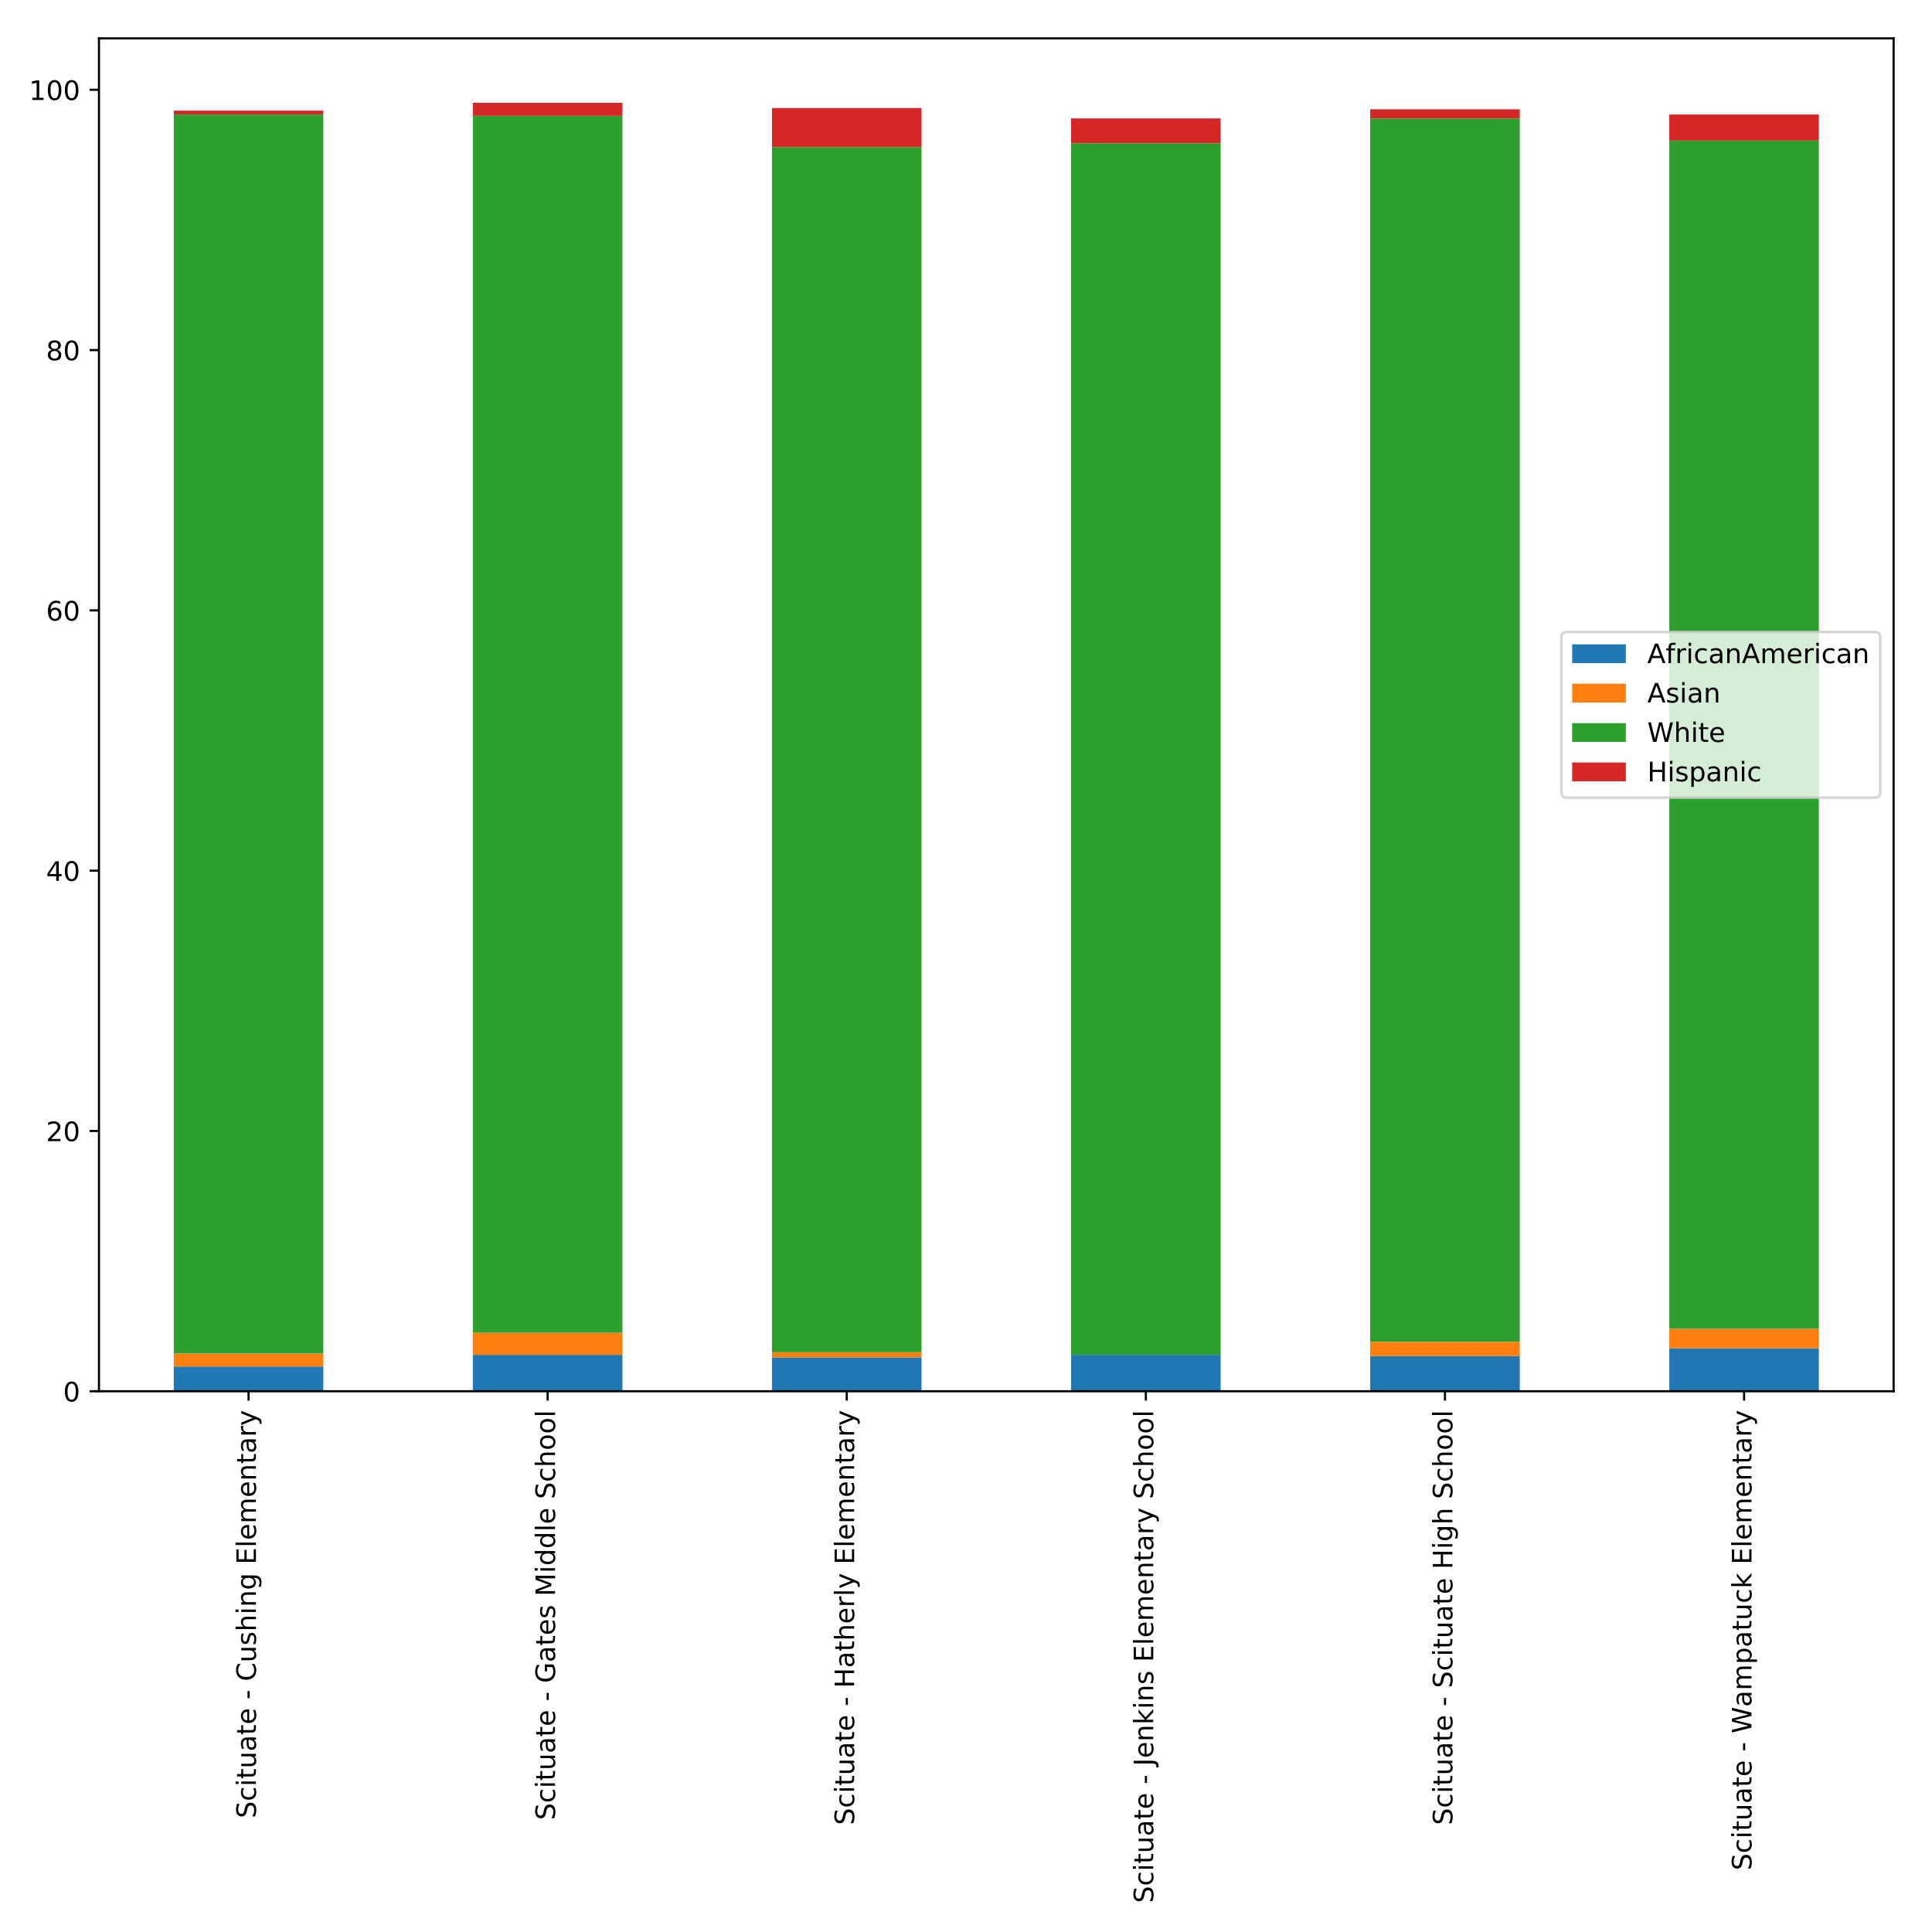 <?xml version="1.0" encoding="utf-8" standalone="no"?>
<!DOCTYPE svg PUBLIC "-//W3C//DTD SVG 1.1//EN"
  "http://www.w3.org/Graphics/SVG/1.1/DTD/svg11.dtd">
<!-- Created with matplotlib (http://matplotlib.org/) -->
<svg height="720pt" version="1.1" viewBox="0 0 720 720" width="720pt" xmlns="http://www.w3.org/2000/svg" xmlns:xlink="http://www.w3.org/1999/xlink">
 <defs>
  <style type="text/css">
*{stroke-linecap:butt;stroke-linejoin:round;}
  </style>
 </defs>
 <g id="figure_1">
  <g id="patch_1">
   <path d="M 0 720 
L 720 720 
L 720 0 
L 0 0 
z
" style="fill:#ffffff;"/>
  </g>
  <g id="axes_1">
   <g id="patch_2">
    <path d="M 36.888 518.48 
L 705.7 518.48 
L 705.7 14.3 
L 36.888 14.3 
z
" style="fill:#ffffff;"/>
   </g>
   <g id="patch_3">
    <path clip-path="url(#p8109e50c88)" d="M 64.755 518.48 
L 120.489 518.48 
L 120.489 509.264 
L 64.755 509.264 
z
" style="fill:#1f77b4;"/>
   </g>
   <g id="patch_4">
    <path clip-path="url(#p8109e50c88)" d="M 176.223 518.48 
L 231.958 518.48 
L 231.958 504.899 
L 176.223 504.899 
z
" style="fill:#1f77b4;"/>
   </g>
   <g id="patch_5">
    <path clip-path="url(#p8109e50c88)" d="M 287.692 518.48 
L 343.427 518.48 
L 343.427 505.869 
L 287.692 505.869 
z
" style="fill:#1f77b4;"/>
   </g>
   <g id="patch_6">
    <path clip-path="url(#p8109e50c88)" d="M 399.161 518.48 
L 454.895 518.48 
L 454.895 504.899 
L 399.161 504.899 
z
" style="fill:#1f77b4;"/>
   </g>
   <g id="patch_7">
    <path clip-path="url(#p8109e50c88)" d="M 510.63 518.48 
L 566.364 518.48 
L 566.364 505.384 
L 510.63 505.384 
z
" style="fill:#1f77b4;"/>
   </g>
   <g id="patch_8">
    <path clip-path="url(#p8109e50c88)" d="M 622.098 518.48 
L 677.833 518.48 
L 677.833 502.474 
L 622.098 502.474 
z
" style="fill:#1f77b4;"/>
   </g>
   <g id="patch_9">
    <path clip-path="url(#p8109e50c88)" d="M 64.755 509.264 
L 120.489 509.264 
L 120.489 504.414 
L 64.755 504.414 
z
" style="fill:#ff7f0e;"/>
   </g>
   <g id="patch_10">
    <path clip-path="url(#p8109e50c88)" d="M 176.223 504.899 
L 231.958 504.899 
L 231.958 496.654 
L 176.223 496.654 
z
" style="fill:#ff7f0e;"/>
   </g>
   <g id="patch_11">
    <path clip-path="url(#p8109e50c88)" d="M 287.692 505.869 
L 343.427 505.869 
L 343.427 503.929 
L 287.692 503.929 
z
" style="fill:#ff7f0e;"/>
   </g>
   <g id="patch_12">
    <path clip-path="url(#p8109e50c88)" d="M 399.161 518.48 
L 454.895 518.48 
L 454.895 518.48 
L 399.161 518.48 
z
" style="fill:#ff7f0e;"/>
   </g>
   <g id="patch_13">
    <path clip-path="url(#p8109e50c88)" d="M 510.63 505.384 
L 566.364 505.384 
L 566.364 500.049 
L 510.63 500.049 
z
" style="fill:#ff7f0e;"/>
   </g>
   <g id="patch_14">
    <path clip-path="url(#p8109e50c88)" d="M 622.098 502.474 
L 677.833 502.474 
L 677.833 495.199 
L 622.098 495.199 
z
" style="fill:#ff7f0e;"/>
   </g>
   <g id="patch_15">
    <path clip-path="url(#p8109e50c88)" d="M 64.755 504.414 
L 120.489 504.414 
L 120.489 42.674 
L 64.755 42.674 
z
" style="fill:#2ca02c;"/>
   </g>
   <g id="patch_16">
    <path clip-path="url(#p8109e50c88)" d="M 176.223 496.654 
L 231.958 496.654 
L 231.958 43.159 
L 176.223 43.159 
z
" style="fill:#2ca02c;"/>
   </g>
   <g id="patch_17">
    <path clip-path="url(#p8109e50c88)" d="M 287.692 503.929 
L 343.427 503.929 
L 343.427 54.799 
L 287.692 54.799 
z
" style="fill:#2ca02c;"/>
   </g>
   <g id="patch_18">
    <path clip-path="url(#p8109e50c88)" d="M 399.161 504.899 
L 454.895 504.899 
L 454.895 53.344 
L 399.161 53.344 
z
" style="fill:#2ca02c;"/>
   </g>
   <g id="patch_19">
    <path clip-path="url(#p8109e50c88)" d="M 510.63 500.049 
L 566.364 500.049 
L 566.364 44.129 
L 510.63 44.129 
z
" style="fill:#2ca02c;"/>
   </g>
   <g id="patch_20">
    <path clip-path="url(#p8109e50c88)" d="M 622.098 495.199 
L 677.833 495.199 
L 677.833 52.374 
L 622.098 52.374 
z
" style="fill:#2ca02c;"/>
   </g>
   <g id="patch_21">
    <path clip-path="url(#p8109e50c88)" d="M 64.755 42.674 
L 120.489 42.674 
L 120.489 41.219 
L 64.755 41.219 
z
" style="fill:#d62728;"/>
   </g>
   <g id="patch_22">
    <path clip-path="url(#p8109e50c88)" d="M 176.223 43.159 
L 231.958 43.159 
L 231.958 38.309 
L 176.223 38.309 
z
" style="fill:#d62728;"/>
   </g>
   <g id="patch_23">
    <path clip-path="url(#p8109e50c88)" d="M 287.692 54.799 
L 343.427 54.799 
L 343.427 40.249 
L 287.692 40.249 
z
" style="fill:#d62728;"/>
   </g>
   <g id="patch_24">
    <path clip-path="url(#p8109e50c88)" d="M 399.161 53.344 
L 454.895 53.344 
L 454.895 44.129 
L 399.161 44.129 
z
" style="fill:#d62728;"/>
   </g>
   <g id="patch_25">
    <path clip-path="url(#p8109e50c88)" d="M 510.63 44.129 
L 566.364 44.129 
L 566.364 40.734 
L 510.63 40.734 
z
" style="fill:#d62728;"/>
   </g>
   <g id="patch_26">
    <path clip-path="url(#p8109e50c88)" d="M 622.098 52.374 
L 677.833 52.374 
L 677.833 42.674 
L 622.098 42.674 
z
" style="fill:#d62728;"/>
   </g>
   <g id="matplotlib.axis_1">
    <g id="xtick_1">
     <g id="line2d_1">
      <defs>
       <path d="M 0 0 
L 0 3.5 
" id="mfda2edeb1c" style="stroke:#000000;stroke-width:0.8;"/>
      </defs>
      <g>
       <use style="stroke:#000000;stroke-width:0.8;" x="92.622" xlink:href="#mfda2edeb1c" y="518.48"/>
      </g>
     </g>
     <g id="text_1">
      <!-- Scituate - Cushing Elementary -->
      <defs>
       <path d="M 53.516 70.516 
L 53.516 60.891 
Q 47.906 63.578 42.922 64.891 
Q 37.938 66.219 33.297 66.219 
Q 25.25 66.219 20.875 63.094 
Q 16.5 59.969 16.5 54.203 
Q 16.5 49.359 19.406 46.891 
Q 22.312 44.438 30.422 42.922 
L 36.375 41.703 
Q 47.406 39.594 52.656 34.297 
Q 57.906 29 57.906 20.125 
Q 57.906 9.516 50.797 4.047 
Q 43.703 -1.422 29.984 -1.422 
Q 24.812 -1.422 18.969 -0.25 
Q 13.141 0.922 6.891 3.219 
L 6.891 13.375 
Q 12.891 10.016 18.656 8.297 
Q 24.422 6.594 29.984 6.594 
Q 38.422 6.594 43.016 9.906 
Q 47.609 13.234 47.609 19.391 
Q 47.609 24.75 44.312 27.781 
Q 41.016 30.812 33.5 32.328 
L 27.484 33.5 
Q 16.453 35.688 11.516 40.375 
Q 6.594 45.062 6.594 53.422 
Q 6.594 63.094 13.406 68.656 
Q 20.219 74.219 32.172 74.219 
Q 37.312 74.219 42.625 73.281 
Q 47.953 72.359 53.516 70.516 
z
" id="DejaVuSans-53"/>
       <path d="M 48.781 52.594 
L 48.781 44.188 
Q 44.969 46.297 41.141 47.344 
Q 37.312 48.391 33.406 48.391 
Q 24.656 48.391 19.812 42.844 
Q 14.984 37.312 14.984 27.297 
Q 14.984 17.281 19.812 11.734 
Q 24.656 6.203 33.406 6.203 
Q 37.312 6.203 41.141 7.25 
Q 44.969 8.297 48.781 10.406 
L 48.781 2.094 
Q 45.016 0.344 40.984 -0.531 
Q 36.969 -1.422 32.422 -1.422 
Q 20.062 -1.422 12.781 6.344 
Q 5.516 14.109 5.516 27.297 
Q 5.516 40.672 12.859 48.328 
Q 20.219 56 33.016 56 
Q 37.156 56 41.109 55.141 
Q 45.062 54.297 48.781 52.594 
z
" id="DejaVuSans-63"/>
       <path d="M 9.422 54.688 
L 18.406 54.688 
L 18.406 0 
L 9.422 0 
z
M 9.422 75.984 
L 18.406 75.984 
L 18.406 64.594 
L 9.422 64.594 
z
" id="DejaVuSans-69"/>
       <path d="M 18.312 70.219 
L 18.312 54.688 
L 36.812 54.688 
L 36.812 47.703 
L 18.312 47.703 
L 18.312 18.016 
Q 18.312 11.328 20.141 9.422 
Q 21.969 7.516 27.594 7.516 
L 36.812 7.516 
L 36.812 0 
L 27.594 0 
Q 17.188 0 13.234 3.875 
Q 9.281 7.766 9.281 18.016 
L 9.281 47.703 
L 2.688 47.703 
L 2.688 54.688 
L 9.281 54.688 
L 9.281 70.219 
z
" id="DejaVuSans-74"/>
       <path d="M 8.5 21.578 
L 8.5 54.688 
L 17.484 54.688 
L 17.484 21.922 
Q 17.484 14.156 20.5 10.266 
Q 23.531 6.391 29.594 6.391 
Q 36.859 6.391 41.078 11.031 
Q 45.312 15.672 45.312 23.688 
L 45.312 54.688 
L 54.297 54.688 
L 54.297 0 
L 45.312 0 
L 45.312 8.406 
Q 42.047 3.422 37.719 1 
Q 33.406 -1.422 27.688 -1.422 
Q 18.266 -1.422 13.375 4.438 
Q 8.5 10.297 8.5 21.578 
z
M 31.109 56 
z
" id="DejaVuSans-75"/>
       <path d="M 34.281 27.484 
Q 23.391 27.484 19.188 25 
Q 14.984 22.516 14.984 16.5 
Q 14.984 11.719 18.141 8.906 
Q 21.297 6.109 26.703 6.109 
Q 34.188 6.109 38.703 11.406 
Q 43.219 16.703 43.219 25.484 
L 43.219 27.484 
z
M 52.203 31.203 
L 52.203 0 
L 43.219 0 
L 43.219 8.297 
Q 40.141 3.328 35.547 0.953 
Q 30.953 -1.422 24.312 -1.422 
Q 15.922 -1.422 10.953 3.297 
Q 6 8.016 6 15.922 
Q 6 25.141 12.172 29.828 
Q 18.359 34.516 30.609 34.516 
L 43.219 34.516 
L 43.219 35.406 
Q 43.219 41.609 39.141 45 
Q 35.062 48.391 27.688 48.391 
Q 23 48.391 18.547 47.266 
Q 14.109 46.141 10.016 43.891 
L 10.016 52.203 
Q 14.938 54.109 19.578 55.047 
Q 24.219 56 28.609 56 
Q 40.484 56 46.344 49.844 
Q 52.203 43.703 52.203 31.203 
z
" id="DejaVuSans-61"/>
       <path d="M 56.203 29.594 
L 56.203 25.203 
L 14.891 25.203 
Q 15.484 15.922 20.484 11.062 
Q 25.484 6.203 34.422 6.203 
Q 39.594 6.203 44.453 7.469 
Q 49.312 8.734 54.109 11.281 
L 54.109 2.781 
Q 49.266 0.734 44.188 -0.344 
Q 39.109 -1.422 33.891 -1.422 
Q 20.797 -1.422 13.156 6.188 
Q 5.516 13.812 5.516 26.812 
Q 5.516 40.234 12.766 48.109 
Q 20.016 56 32.328 56 
Q 43.359 56 49.781 48.891 
Q 56.203 41.797 56.203 29.594 
z
M 47.219 32.234 
Q 47.125 39.594 43.094 43.984 
Q 39.062 48.391 32.422 48.391 
Q 24.906 48.391 20.391 44.141 
Q 15.875 39.891 15.188 32.172 
z
" id="DejaVuSans-65"/>
       <path id="DejaVuSans-20"/>
       <path d="M 4.891 31.391 
L 31.203 31.391 
L 31.203 23.391 
L 4.891 23.391 
z
" id="DejaVuSans-2d"/>
       <path d="M 64.406 67.281 
L 64.406 56.891 
Q 59.422 61.531 53.781 63.812 
Q 48.141 66.109 41.797 66.109 
Q 29.297 66.109 22.656 58.469 
Q 16.016 50.828 16.016 36.375 
Q 16.016 21.969 22.656 14.328 
Q 29.297 6.688 41.797 6.688 
Q 48.141 6.688 53.781 8.984 
Q 59.422 11.281 64.406 15.922 
L 64.406 5.609 
Q 59.234 2.094 53.438 0.328 
Q 47.656 -1.422 41.219 -1.422 
Q 24.656 -1.422 15.125 8.703 
Q 5.609 18.844 5.609 36.375 
Q 5.609 53.953 15.125 64.078 
Q 24.656 74.219 41.219 74.219 
Q 47.75 74.219 53.531 72.484 
Q 59.328 70.75 64.406 67.281 
z
" id="DejaVuSans-43"/>
       <path d="M 44.281 53.078 
L 44.281 44.578 
Q 40.484 46.531 36.375 47.5 
Q 32.281 48.484 27.875 48.484 
Q 21.188 48.484 17.844 46.438 
Q 14.5 44.391 14.5 40.281 
Q 14.5 37.156 16.891 35.375 
Q 19.281 33.594 26.516 31.984 
L 29.594 31.297 
Q 39.156 29.25 43.188 25.516 
Q 47.219 21.781 47.219 15.094 
Q 47.219 7.469 41.188 3.016 
Q 35.156 -1.422 24.609 -1.422 
Q 20.219 -1.422 15.453 -0.562 
Q 10.688 0.297 5.422 2 
L 5.422 11.281 
Q 10.406 8.688 15.234 7.391 
Q 20.062 6.109 24.812 6.109 
Q 31.156 6.109 34.562 8.281 
Q 37.984 10.453 37.984 14.406 
Q 37.984 18.062 35.516 20.016 
Q 33.062 21.969 24.703 23.781 
L 21.578 24.516 
Q 13.234 26.266 9.516 29.906 
Q 5.812 33.547 5.812 39.891 
Q 5.812 47.609 11.281 51.797 
Q 16.75 56 26.812 56 
Q 31.781 56 36.172 55.266 
Q 40.578 54.547 44.281 53.078 
z
" id="DejaVuSans-73"/>
       <path d="M 54.891 33.016 
L 54.891 0 
L 45.906 0 
L 45.906 32.719 
Q 45.906 40.484 42.875 44.328 
Q 39.844 48.188 33.797 48.188 
Q 26.516 48.188 22.312 43.547 
Q 18.109 38.922 18.109 30.906 
L 18.109 0 
L 9.078 0 
L 9.078 75.984 
L 18.109 75.984 
L 18.109 46.188 
Q 21.344 51.125 25.703 53.562 
Q 30.078 56 35.797 56 
Q 45.219 56 50.047 50.172 
Q 54.891 44.344 54.891 33.016 
z
" id="DejaVuSans-68"/>
       <path d="M 54.891 33.016 
L 54.891 0 
L 45.906 0 
L 45.906 32.719 
Q 45.906 40.484 42.875 44.328 
Q 39.844 48.188 33.797 48.188 
Q 26.516 48.188 22.312 43.547 
Q 18.109 38.922 18.109 30.906 
L 18.109 0 
L 9.078 0 
L 9.078 54.688 
L 18.109 54.688 
L 18.109 46.188 
Q 21.344 51.125 25.703 53.562 
Q 30.078 56 35.797 56 
Q 45.219 56 50.047 50.172 
Q 54.891 44.344 54.891 33.016 
z
" id="DejaVuSans-6e"/>
       <path d="M 45.406 27.984 
Q 45.406 37.75 41.375 43.109 
Q 37.359 48.484 30.078 48.484 
Q 22.859 48.484 18.828 43.109 
Q 14.797 37.75 14.797 27.984 
Q 14.797 18.266 18.828 12.891 
Q 22.859 7.516 30.078 7.516 
Q 37.359 7.516 41.375 12.891 
Q 45.406 18.266 45.406 27.984 
z
M 54.391 6.781 
Q 54.391 -7.172 48.188 -13.984 
Q 42 -20.797 29.203 -20.797 
Q 24.469 -20.797 20.266 -20.094 
Q 16.062 -19.391 12.109 -17.922 
L 12.109 -9.188 
Q 16.062 -11.328 19.922 -12.344 
Q 23.781 -13.375 27.781 -13.375 
Q 36.625 -13.375 41.016 -8.766 
Q 45.406 -4.156 45.406 5.172 
L 45.406 9.625 
Q 42.625 4.781 38.281 2.391 
Q 33.938 0 27.875 0 
Q 17.828 0 11.672 7.656 
Q 5.516 15.328 5.516 27.984 
Q 5.516 40.672 11.672 48.328 
Q 17.828 56 27.875 56 
Q 33.938 56 38.281 53.609 
Q 42.625 51.219 45.406 46.391 
L 45.406 54.688 
L 54.391 54.688 
z
" id="DejaVuSans-67"/>
       <path d="M 9.812 72.906 
L 55.906 72.906 
L 55.906 64.594 
L 19.672 64.594 
L 19.672 43.016 
L 54.391 43.016 
L 54.391 34.719 
L 19.672 34.719 
L 19.672 8.297 
L 56.781 8.297 
L 56.781 0 
L 9.812 0 
z
" id="DejaVuSans-45"/>
       <path d="M 9.422 75.984 
L 18.406 75.984 
L 18.406 0 
L 9.422 0 
z
" id="DejaVuSans-6c"/>
       <path d="M 52 44.188 
Q 55.375 50.25 60.062 53.125 
Q 64.75 56 71.094 56 
Q 79.641 56 84.281 50.016 
Q 88.922 44.047 88.922 33.016 
L 88.922 0 
L 79.891 0 
L 79.891 32.719 
Q 79.891 40.578 77.094 44.375 
Q 74.312 48.188 68.609 48.188 
Q 61.625 48.188 57.562 43.547 
Q 53.516 38.922 53.516 30.906 
L 53.516 0 
L 44.484 0 
L 44.484 32.719 
Q 44.484 40.625 41.703 44.406 
Q 38.922 48.188 33.109 48.188 
Q 26.219 48.188 22.156 43.531 
Q 18.109 38.875 18.109 30.906 
L 18.109 0 
L 9.078 0 
L 9.078 54.688 
L 18.109 54.688 
L 18.109 46.188 
Q 21.188 51.219 25.484 53.609 
Q 29.781 56 35.688 56 
Q 41.656 56 45.828 52.969 
Q 50 49.953 52 44.188 
z
" id="DejaVuSans-6d"/>
       <path d="M 41.109 46.297 
Q 39.594 47.172 37.812 47.578 
Q 36.031 48 33.891 48 
Q 26.266 48 22.188 43.047 
Q 18.109 38.094 18.109 28.812 
L 18.109 0 
L 9.078 0 
L 9.078 54.688 
L 18.109 54.688 
L 18.109 46.188 
Q 20.953 51.172 25.484 53.578 
Q 30.031 56 36.531 56 
Q 37.453 56 38.578 55.875 
Q 39.703 55.766 41.062 55.516 
z
" id="DejaVuSans-72"/>
       <path d="M 32.172 -5.078 
Q 28.375 -14.844 24.75 -17.812 
Q 21.141 -20.797 15.094 -20.797 
L 7.906 -20.797 
L 7.906 -13.281 
L 13.188 -13.281 
Q 16.891 -13.281 18.938 -11.516 
Q 21 -9.766 23.484 -3.219 
L 25.094 0.875 
L 2.984 54.688 
L 12.5 54.688 
L 29.594 11.922 
L 46.688 54.688 
L 56.203 54.688 
z
" id="DejaVuSans-79"/>
      </defs>
      <g transform="translate(95.381 677.597)rotate(-90)scale(0.1 -0.1)">
       <use xlink:href="#DejaVuSans-53"/>
       <use x="63.477" xlink:href="#DejaVuSans-63"/>
       <use x="118.457" xlink:href="#DejaVuSans-69"/>
       <use x="146.24" xlink:href="#DejaVuSans-74"/>
       <use x="185.449" xlink:href="#DejaVuSans-75"/>
       <use x="248.828" xlink:href="#DejaVuSans-61"/>
       <use x="310.107" xlink:href="#DejaVuSans-74"/>
       <use x="349.316" xlink:href="#DejaVuSans-65"/>
       <use x="410.84" xlink:href="#DejaVuSans-20"/>
       <use x="442.627" xlink:href="#DejaVuSans-2d"/>
       <use x="478.711" xlink:href="#DejaVuSans-20"/>
       <use x="510.498" xlink:href="#DejaVuSans-43"/>
       <use x="580.322" xlink:href="#DejaVuSans-75"/>
       <use x="643.701" xlink:href="#DejaVuSans-73"/>
       <use x="695.801" xlink:href="#DejaVuSans-68"/>
       <use x="759.18" xlink:href="#DejaVuSans-69"/>
       <use x="786.963" xlink:href="#DejaVuSans-6e"/>
       <use x="850.342" xlink:href="#DejaVuSans-67"/>
       <use x="913.818" xlink:href="#DejaVuSans-20"/>
       <use x="945.605" xlink:href="#DejaVuSans-45"/>
       <use x="1008.789" xlink:href="#DejaVuSans-6c"/>
       <use x="1036.572" xlink:href="#DejaVuSans-65"/>
       <use x="1098.096" xlink:href="#DejaVuSans-6d"/>
       <use x="1195.508" xlink:href="#DejaVuSans-65"/>
       <use x="1257.031" xlink:href="#DejaVuSans-6e"/>
       <use x="1320.41" xlink:href="#DejaVuSans-74"/>
       <use x="1359.619" xlink:href="#DejaVuSans-61"/>
       <use x="1420.898" xlink:href="#DejaVuSans-72"/>
       <use x="1462.012" xlink:href="#DejaVuSans-79"/>
      </g>
     </g>
    </g>
    <g id="xtick_2">
     <g id="line2d_2">
      <g>
       <use style="stroke:#000000;stroke-width:0.8;" x="204.091" xlink:href="#mfda2edeb1c" y="518.48"/>
      </g>
     </g>
     <g id="text_2">
      <!-- Scituate - Gates Middle School -->
      <defs>
       <path d="M 59.516 10.406 
L 59.516 29.984 
L 43.406 29.984 
L 43.406 38.094 
L 69.281 38.094 
L 69.281 6.781 
Q 63.578 2.734 56.688 0.656 
Q 49.812 -1.422 42 -1.422 
Q 24.906 -1.422 15.25 8.562 
Q 5.609 18.562 5.609 36.375 
Q 5.609 54.25 15.25 64.234 
Q 24.906 74.219 42 74.219 
Q 49.125 74.219 55.547 72.453 
Q 61.969 70.703 67.391 67.281 
L 67.391 56.781 
Q 61.922 61.422 55.766 63.766 
Q 49.609 66.109 42.828 66.109 
Q 29.438 66.109 22.719 58.641 
Q 16.016 51.172 16.016 36.375 
Q 16.016 21.625 22.719 14.156 
Q 29.438 6.688 42.828 6.688 
Q 48.047 6.688 52.141 7.594 
Q 56.25 8.5 59.516 10.406 
z
" id="DejaVuSans-47"/>
       <path d="M 9.812 72.906 
L 24.516 72.906 
L 43.109 23.297 
L 61.812 72.906 
L 76.516 72.906 
L 76.516 0 
L 66.891 0 
L 66.891 64.016 
L 48.094 14.016 
L 38.188 14.016 
L 19.391 64.016 
L 19.391 0 
L 9.812 0 
z
" id="DejaVuSans-4d"/>
       <path d="M 45.406 46.391 
L 45.406 75.984 
L 54.391 75.984 
L 54.391 0 
L 45.406 0 
L 45.406 8.203 
Q 42.578 3.328 38.25 0.953 
Q 33.938 -1.422 27.875 -1.422 
Q 17.969 -1.422 11.734 6.484 
Q 5.516 14.406 5.516 27.297 
Q 5.516 40.188 11.734 48.094 
Q 17.969 56 27.875 56 
Q 33.938 56 38.25 53.625 
Q 42.578 51.266 45.406 46.391 
z
M 14.797 27.297 
Q 14.797 17.391 18.875 11.75 
Q 22.953 6.109 30.078 6.109 
Q 37.203 6.109 41.297 11.75 
Q 45.406 17.391 45.406 27.297 
Q 45.406 37.203 41.297 42.844 
Q 37.203 48.484 30.078 48.484 
Q 22.953 48.484 18.875 42.844 
Q 14.797 37.203 14.797 27.297 
z
" id="DejaVuSans-64"/>
       <path d="M 30.609 48.391 
Q 23.391 48.391 19.188 42.75 
Q 14.984 37.109 14.984 27.297 
Q 14.984 17.484 19.156 11.844 
Q 23.344 6.203 30.609 6.203 
Q 37.797 6.203 41.984 11.859 
Q 46.188 17.531 46.188 27.297 
Q 46.188 37.016 41.984 42.703 
Q 37.797 48.391 30.609 48.391 
z
M 30.609 56 
Q 42.328 56 49.016 48.375 
Q 55.719 40.766 55.719 27.297 
Q 55.719 13.875 49.016 6.219 
Q 42.328 -1.422 30.609 -1.422 
Q 18.844 -1.422 12.172 6.219 
Q 5.516 13.875 5.516 27.297 
Q 5.516 40.766 12.172 48.375 
Q 18.844 56 30.609 56 
z
" id="DejaVuSans-6f"/>
      </defs>
      <g transform="translate(206.85 678.278)rotate(-90)scale(0.1 -0.1)">
       <use xlink:href="#DejaVuSans-53"/>
       <use x="63.477" xlink:href="#DejaVuSans-63"/>
       <use x="118.457" xlink:href="#DejaVuSans-69"/>
       <use x="146.24" xlink:href="#DejaVuSans-74"/>
       <use x="185.449" xlink:href="#DejaVuSans-75"/>
       <use x="248.828" xlink:href="#DejaVuSans-61"/>
       <use x="310.107" xlink:href="#DejaVuSans-74"/>
       <use x="349.316" xlink:href="#DejaVuSans-65"/>
       <use x="410.84" xlink:href="#DejaVuSans-20"/>
       <use x="442.627" xlink:href="#DejaVuSans-2d"/>
       <use x="478.711" xlink:href="#DejaVuSans-20"/>
       <use x="510.498" xlink:href="#DejaVuSans-47"/>
       <use x="587.988" xlink:href="#DejaVuSans-61"/>
       <use x="649.268" xlink:href="#DejaVuSans-74"/>
       <use x="688.477" xlink:href="#DejaVuSans-65"/>
       <use x="750" xlink:href="#DejaVuSans-73"/>
       <use x="802.1" xlink:href="#DejaVuSans-20"/>
       <use x="833.887" xlink:href="#DejaVuSans-4d"/>
       <use x="920.166" xlink:href="#DejaVuSans-69"/>
       <use x="947.949" xlink:href="#DejaVuSans-64"/>
       <use x="1011.426" xlink:href="#DejaVuSans-64"/>
       <use x="1074.902" xlink:href="#DejaVuSans-6c"/>
       <use x="1102.686" xlink:href="#DejaVuSans-65"/>
       <use x="1164.209" xlink:href="#DejaVuSans-20"/>
       <use x="1195.996" xlink:href="#DejaVuSans-53"/>
       <use x="1259.473" xlink:href="#DejaVuSans-63"/>
       <use x="1314.453" xlink:href="#DejaVuSans-68"/>
       <use x="1377.832" xlink:href="#DejaVuSans-6f"/>
       <use x="1439.014" xlink:href="#DejaVuSans-6f"/>
       <use x="1500.195" xlink:href="#DejaVuSans-6c"/>
      </g>
     </g>
    </g>
    <g id="xtick_3">
     <g id="line2d_3">
      <g>
       <use style="stroke:#000000;stroke-width:0.8;" x="315.559" xlink:href="#mfda2edeb1c" y="518.48"/>
      </g>
     </g>
     <g id="text_3">
      <!-- Scituate - Hatherly Elementary -->
      <defs>
       <path d="M 9.812 72.906 
L 19.672 72.906 
L 19.672 43.016 
L 55.516 43.016 
L 55.516 72.906 
L 65.375 72.906 
L 65.375 0 
L 55.516 0 
L 55.516 34.719 
L 19.672 34.719 
L 19.672 0 
L 9.812 0 
z
" id="DejaVuSans-48"/>
      </defs>
      <g transform="translate(318.319 680.133)rotate(-90)scale(0.1 -0.1)">
       <use xlink:href="#DejaVuSans-53"/>
       <use x="63.477" xlink:href="#DejaVuSans-63"/>
       <use x="118.457" xlink:href="#DejaVuSans-69"/>
       <use x="146.24" xlink:href="#DejaVuSans-74"/>
       <use x="185.449" xlink:href="#DejaVuSans-75"/>
       <use x="248.828" xlink:href="#DejaVuSans-61"/>
       <use x="310.107" xlink:href="#DejaVuSans-74"/>
       <use x="349.316" xlink:href="#DejaVuSans-65"/>
       <use x="410.84" xlink:href="#DejaVuSans-20"/>
       <use x="442.627" xlink:href="#DejaVuSans-2d"/>
       <use x="478.711" xlink:href="#DejaVuSans-20"/>
       <use x="510.498" xlink:href="#DejaVuSans-48"/>
       <use x="585.693" xlink:href="#DejaVuSans-61"/>
       <use x="646.973" xlink:href="#DejaVuSans-74"/>
       <use x="686.182" xlink:href="#DejaVuSans-68"/>
       <use x="749.561" xlink:href="#DejaVuSans-65"/>
       <use x="811.084" xlink:href="#DejaVuSans-72"/>
       <use x="852.197" xlink:href="#DejaVuSans-6c"/>
       <use x="879.98" xlink:href="#DejaVuSans-79"/>
       <use x="939.16" xlink:href="#DejaVuSans-20"/>
       <use x="970.947" xlink:href="#DejaVuSans-45"/>
       <use x="1034.131" xlink:href="#DejaVuSans-6c"/>
       <use x="1061.914" xlink:href="#DejaVuSans-65"/>
       <use x="1123.438" xlink:href="#DejaVuSans-6d"/>
       <use x="1220.85" xlink:href="#DejaVuSans-65"/>
       <use x="1282.373" xlink:href="#DejaVuSans-6e"/>
       <use x="1345.752" xlink:href="#DejaVuSans-74"/>
       <use x="1384.961" xlink:href="#DejaVuSans-61"/>
       <use x="1446.24" xlink:href="#DejaVuSans-72"/>
       <use x="1487.354" xlink:href="#DejaVuSans-79"/>
      </g>
     </g>
    </g>
    <g id="xtick_4">
     <g id="line2d_4">
      <g>
       <use style="stroke:#000000;stroke-width:0.8;" x="427.028" xlink:href="#mfda2edeb1c" y="518.48"/>
      </g>
     </g>
     <g id="text_4">
      <!-- Scituate - Jenkins Elementary School -->
      <defs>
       <path d="M 9.812 72.906 
L 19.672 72.906 
L 19.672 5.078 
Q 19.672 -8.109 14.672 -14.062 
Q 9.672 -20.016 -1.422 -20.016 
L -5.172 -20.016 
L -5.172 -11.719 
L -2.094 -11.719 
Q 4.438 -11.719 7.125 -8.047 
Q 9.812 -4.391 9.812 5.078 
z
" id="DejaVuSans-4a"/>
       <path d="M 9.078 75.984 
L 18.109 75.984 
L 18.109 31.109 
L 44.922 54.688 
L 56.391 54.688 
L 27.391 29.109 
L 57.625 0 
L 45.906 0 
L 18.109 26.703 
L 18.109 0 
L 9.078 0 
z
" id="DejaVuSans-6b"/>
      </defs>
      <g transform="translate(429.788 709.2)rotate(-90)scale(0.1 -0.1)">
       <use xlink:href="#DejaVuSans-53"/>
       <use x="63.477" xlink:href="#DejaVuSans-63"/>
       <use x="118.457" xlink:href="#DejaVuSans-69"/>
       <use x="146.24" xlink:href="#DejaVuSans-74"/>
       <use x="185.449" xlink:href="#DejaVuSans-75"/>
       <use x="248.828" xlink:href="#DejaVuSans-61"/>
       <use x="310.107" xlink:href="#DejaVuSans-74"/>
       <use x="349.316" xlink:href="#DejaVuSans-65"/>
       <use x="410.84" xlink:href="#DejaVuSans-20"/>
       <use x="442.627" xlink:href="#DejaVuSans-2d"/>
       <use x="478.711" xlink:href="#DejaVuSans-20"/>
       <use x="510.498" xlink:href="#DejaVuSans-4a"/>
       <use x="539.99" xlink:href="#DejaVuSans-65"/>
       <use x="601.514" xlink:href="#DejaVuSans-6e"/>
       <use x="664.893" xlink:href="#DejaVuSans-6b"/>
       <use x="722.803" xlink:href="#DejaVuSans-69"/>
       <use x="750.586" xlink:href="#DejaVuSans-6e"/>
       <use x="813.965" xlink:href="#DejaVuSans-73"/>
       <use x="866.064" xlink:href="#DejaVuSans-20"/>
       <use x="897.852" xlink:href="#DejaVuSans-45"/>
       <use x="961.035" xlink:href="#DejaVuSans-6c"/>
       <use x="988.818" xlink:href="#DejaVuSans-65"/>
       <use x="1050.342" xlink:href="#DejaVuSans-6d"/>
       <use x="1147.754" xlink:href="#DejaVuSans-65"/>
       <use x="1209.277" xlink:href="#DejaVuSans-6e"/>
       <use x="1272.656" xlink:href="#DejaVuSans-74"/>
       <use x="1311.865" xlink:href="#DejaVuSans-61"/>
       <use x="1373.145" xlink:href="#DejaVuSans-72"/>
       <use x="1414.258" xlink:href="#DejaVuSans-79"/>
       <use x="1473.438" xlink:href="#DejaVuSans-20"/>
       <use x="1505.225" xlink:href="#DejaVuSans-53"/>
       <use x="1568.701" xlink:href="#DejaVuSans-63"/>
       <use x="1623.682" xlink:href="#DejaVuSans-68"/>
       <use x="1687.061" xlink:href="#DejaVuSans-6f"/>
       <use x="1748.242" xlink:href="#DejaVuSans-6f"/>
       <use x="1809.424" xlink:href="#DejaVuSans-6c"/>
      </g>
     </g>
    </g>
    <g id="xtick_5">
     <g id="line2d_5">
      <g>
       <use style="stroke:#000000;stroke-width:0.8;" x="538.497" xlink:href="#mfda2edeb1c" y="518.48"/>
      </g>
     </g>
     <g id="text_5">
      <!-- Scituate - Scituate High School -->
      <g transform="translate(541.256 680.153)rotate(-90)scale(0.1 -0.1)">
       <use xlink:href="#DejaVuSans-53"/>
       <use x="63.477" xlink:href="#DejaVuSans-63"/>
       <use x="118.457" xlink:href="#DejaVuSans-69"/>
       <use x="146.24" xlink:href="#DejaVuSans-74"/>
       <use x="185.449" xlink:href="#DejaVuSans-75"/>
       <use x="248.828" xlink:href="#DejaVuSans-61"/>
       <use x="310.107" xlink:href="#DejaVuSans-74"/>
       <use x="349.316" xlink:href="#DejaVuSans-65"/>
       <use x="410.84" xlink:href="#DejaVuSans-20"/>
       <use x="442.627" xlink:href="#DejaVuSans-2d"/>
       <use x="478.711" xlink:href="#DejaVuSans-20"/>
       <use x="510.498" xlink:href="#DejaVuSans-53"/>
       <use x="573.975" xlink:href="#DejaVuSans-63"/>
       <use x="628.955" xlink:href="#DejaVuSans-69"/>
       <use x="656.738" xlink:href="#DejaVuSans-74"/>
       <use x="695.947" xlink:href="#DejaVuSans-75"/>
       <use x="759.326" xlink:href="#DejaVuSans-61"/>
       <use x="820.605" xlink:href="#DejaVuSans-74"/>
       <use x="859.814" xlink:href="#DejaVuSans-65"/>
       <use x="921.338" xlink:href="#DejaVuSans-20"/>
       <use x="953.125" xlink:href="#DejaVuSans-48"/>
       <use x="1028.32" xlink:href="#DejaVuSans-69"/>
       <use x="1056.104" xlink:href="#DejaVuSans-67"/>
       <use x="1119.58" xlink:href="#DejaVuSans-68"/>
       <use x="1182.959" xlink:href="#DejaVuSans-20"/>
       <use x="1214.746" xlink:href="#DejaVuSans-53"/>
       <use x="1278.223" xlink:href="#DejaVuSans-63"/>
       <use x="1333.203" xlink:href="#DejaVuSans-68"/>
       <use x="1396.582" xlink:href="#DejaVuSans-6f"/>
       <use x="1457.764" xlink:href="#DejaVuSans-6f"/>
       <use x="1518.945" xlink:href="#DejaVuSans-6c"/>
      </g>
     </g>
    </g>
    <g id="xtick_6">
     <g id="line2d_6">
      <g>
       <use style="stroke:#000000;stroke-width:0.8;" x="649.966" xlink:href="#mfda2edeb1c" y="518.48"/>
      </g>
     </g>
     <g id="text_6">
      <!-- Scituate - Wampatuck Elementary -->
      <defs>
       <path d="M 3.328 72.906 
L 13.281 72.906 
L 28.609 11.281 
L 43.891 72.906 
L 54.984 72.906 
L 70.312 11.281 
L 85.594 72.906 
L 95.609 72.906 
L 77.297 0 
L 64.891 0 
L 49.516 63.281 
L 33.984 0 
L 21.578 0 
z
" id="DejaVuSans-57"/>
       <path d="M 18.109 8.203 
L 18.109 -20.797 
L 9.078 -20.797 
L 9.078 54.688 
L 18.109 54.688 
L 18.109 46.391 
Q 20.953 51.266 25.266 53.625 
Q 29.594 56 35.594 56 
Q 45.562 56 51.781 48.094 
Q 58.016 40.188 58.016 27.297 
Q 58.016 14.406 51.781 6.484 
Q 45.562 -1.422 35.594 -1.422 
Q 29.594 -1.422 25.266 0.953 
Q 20.953 3.328 18.109 8.203 
z
M 48.688 27.297 
Q 48.688 37.203 44.609 42.844 
Q 40.531 48.484 33.406 48.484 
Q 26.266 48.484 22.188 42.844 
Q 18.109 37.203 18.109 27.297 
Q 18.109 17.391 22.188 11.75 
Q 26.266 6.109 33.406 6.109 
Q 40.531 6.109 44.609 11.75 
Q 48.688 17.391 48.688 27.297 
z
" id="DejaVuSans-70"/>
      </defs>
      <g transform="translate(652.725 697.036)rotate(-90)scale(0.1 -0.1)">
       <use xlink:href="#DejaVuSans-53"/>
       <use x="63.477" xlink:href="#DejaVuSans-63"/>
       <use x="118.457" xlink:href="#DejaVuSans-69"/>
       <use x="146.24" xlink:href="#DejaVuSans-74"/>
       <use x="185.449" xlink:href="#DejaVuSans-75"/>
       <use x="248.828" xlink:href="#DejaVuSans-61"/>
       <use x="310.107" xlink:href="#DejaVuSans-74"/>
       <use x="349.316" xlink:href="#DejaVuSans-65"/>
       <use x="410.84" xlink:href="#DejaVuSans-20"/>
       <use x="442.627" xlink:href="#DejaVuSans-2d"/>
       <use x="478.711" xlink:href="#DejaVuSans-20"/>
       <use x="510.498" xlink:href="#DejaVuSans-57"/>
       <use x="609.281" xlink:href="#DejaVuSans-61"/>
       <use x="670.561" xlink:href="#DejaVuSans-6d"/>
       <use x="767.973" xlink:href="#DejaVuSans-70"/>
       <use x="831.449" xlink:href="#DejaVuSans-61"/>
       <use x="892.729" xlink:href="#DejaVuSans-74"/>
       <use x="931.938" xlink:href="#DejaVuSans-75"/>
       <use x="995.316" xlink:href="#DejaVuSans-63"/>
       <use x="1050.297" xlink:href="#DejaVuSans-6b"/>
       <use x="1108.207" xlink:href="#DejaVuSans-20"/>
       <use x="1139.994" xlink:href="#DejaVuSans-45"/>
       <use x="1203.178" xlink:href="#DejaVuSans-6c"/>
       <use x="1230.961" xlink:href="#DejaVuSans-65"/>
       <use x="1292.484" xlink:href="#DejaVuSans-6d"/>
       <use x="1389.896" xlink:href="#DejaVuSans-65"/>
       <use x="1451.42" xlink:href="#DejaVuSans-6e"/>
       <use x="1514.799" xlink:href="#DejaVuSans-74"/>
       <use x="1554.008" xlink:href="#DejaVuSans-61"/>
       <use x="1615.287" xlink:href="#DejaVuSans-72"/>
       <use x="1656.4" xlink:href="#DejaVuSans-79"/>
      </g>
     </g>
    </g>
   </g>
   <g id="matplotlib.axis_2">
    <g id="ytick_1">
     <g id="line2d_7">
      <defs>
       <path d="M 0 0 
L -3.5 0 
" id="m3f154a7b17" style="stroke:#000000;stroke-width:0.8;"/>
      </defs>
      <g>
       <use style="stroke:#000000;stroke-width:0.8;" x="36.888" xlink:href="#m3f154a7b17" y="518.48"/>
      </g>
     </g>
     <g id="text_7">
      <!-- 0 -->
      <defs>
       <path d="M 31.781 66.406 
Q 24.172 66.406 20.328 58.906 
Q 16.5 51.422 16.5 36.375 
Q 16.5 21.391 20.328 13.891 
Q 24.172 6.391 31.781 6.391 
Q 39.453 6.391 43.281 13.891 
Q 47.125 21.391 47.125 36.375 
Q 47.125 51.422 43.281 58.906 
Q 39.453 66.406 31.781 66.406 
z
M 31.781 74.219 
Q 44.047 74.219 50.516 64.516 
Q 56.984 54.828 56.984 36.375 
Q 56.984 17.969 50.516 8.266 
Q 44.047 -1.422 31.781 -1.422 
Q 19.531 -1.422 13.062 8.266 
Q 6.594 17.969 6.594 36.375 
Q 6.594 54.828 13.062 64.516 
Q 19.531 74.219 31.781 74.219 
z
" id="DejaVuSans-30"/>
      </defs>
      <g transform="translate(23.525 522.279)scale(0.1 -0.1)">
       <use xlink:href="#DejaVuSans-30"/>
      </g>
     </g>
    </g>
    <g id="ytick_2">
     <g id="line2d_8">
      <g>
       <use style="stroke:#000000;stroke-width:0.8;" x="36.888" xlink:href="#m3f154a7b17" y="421.475"/>
      </g>
     </g>
     <g id="text_8">
      <!-- 20 -->
      <defs>
       <path d="M 19.188 8.297 
L 53.609 8.297 
L 53.609 0 
L 7.328 0 
L 7.328 8.297 
Q 12.938 14.109 22.625 23.891 
Q 32.328 33.688 34.812 36.531 
Q 39.547 41.844 41.422 45.531 
Q 43.312 49.219 43.312 52.781 
Q 43.312 58.594 39.234 62.25 
Q 35.156 65.922 28.609 65.922 
Q 23.969 65.922 18.812 64.312 
Q 13.672 62.703 7.812 59.422 
L 7.812 69.391 
Q 13.766 71.781 18.938 73 
Q 24.125 74.219 28.422 74.219 
Q 39.75 74.219 46.484 68.547 
Q 53.219 62.891 53.219 53.422 
Q 53.219 48.922 51.531 44.891 
Q 49.859 40.875 45.406 35.406 
Q 44.188 33.984 37.641 27.219 
Q 31.109 20.453 19.188 8.297 
z
" id="DejaVuSans-32"/>
      </defs>
      <g transform="translate(17.163 425.275)scale(0.1 -0.1)">
       <use xlink:href="#DejaVuSans-32"/>
       <use x="63.623" xlink:href="#DejaVuSans-30"/>
      </g>
     </g>
    </g>
    <g id="ytick_3">
     <g id="line2d_9">
      <g>
       <use style="stroke:#000000;stroke-width:0.8;" x="36.888" xlink:href="#m3f154a7b17" y="324.471"/>
      </g>
     </g>
     <g id="text_9">
      <!-- 40 -->
      <defs>
       <path d="M 37.797 64.312 
L 12.891 25.391 
L 37.797 25.391 
z
M 35.203 72.906 
L 47.609 72.906 
L 47.609 25.391 
L 58.016 25.391 
L 58.016 17.188 
L 47.609 17.188 
L 47.609 0 
L 37.797 0 
L 37.797 17.188 
L 4.891 17.188 
L 4.891 26.703 
z
" id="DejaVuSans-34"/>
      </defs>
      <g transform="translate(17.163 328.27)scale(0.1 -0.1)">
       <use xlink:href="#DejaVuSans-34"/>
       <use x="63.623" xlink:href="#DejaVuSans-30"/>
      </g>
     </g>
    </g>
    <g id="ytick_4">
     <g id="line2d_10">
      <g>
       <use style="stroke:#000000;stroke-width:0.8;" x="36.888" xlink:href="#m3f154a7b17" y="227.467"/>
      </g>
     </g>
     <g id="text_10">
      <!-- 60 -->
      <defs>
       <path d="M 33.016 40.375 
Q 26.375 40.375 22.484 35.828 
Q 18.609 31.297 18.609 23.391 
Q 18.609 15.531 22.484 10.953 
Q 26.375 6.391 33.016 6.391 
Q 39.656 6.391 43.531 10.953 
Q 47.406 15.531 47.406 23.391 
Q 47.406 31.297 43.531 35.828 
Q 39.656 40.375 33.016 40.375 
z
M 52.594 71.297 
L 52.594 62.312 
Q 48.875 64.062 45.094 64.984 
Q 41.312 65.922 37.594 65.922 
Q 27.828 65.922 22.672 59.328 
Q 17.531 52.734 16.797 39.406 
Q 19.672 43.656 24.016 45.922 
Q 28.375 48.188 33.594 48.188 
Q 44.578 48.188 50.953 41.516 
Q 57.328 34.859 57.328 23.391 
Q 57.328 12.156 50.688 5.359 
Q 44.047 -1.422 33.016 -1.422 
Q 20.359 -1.422 13.672 8.266 
Q 6.984 17.969 6.984 36.375 
Q 6.984 53.656 15.188 63.938 
Q 23.391 74.219 37.203 74.219 
Q 40.922 74.219 44.703 73.484 
Q 48.484 72.75 52.594 71.297 
z
" id="DejaVuSans-36"/>
      </defs>
      <g transform="translate(17.163 231.266)scale(0.1 -0.1)">
       <use xlink:href="#DejaVuSans-36"/>
       <use x="63.623" xlink:href="#DejaVuSans-30"/>
      </g>
     </g>
    </g>
    <g id="ytick_5">
     <g id="line2d_11">
      <g>
       <use style="stroke:#000000;stroke-width:0.8;" x="36.888" xlink:href="#m3f154a7b17" y="130.463"/>
      </g>
     </g>
     <g id="text_11">
      <!-- 80 -->
      <defs>
       <path d="M 31.781 34.625 
Q 24.75 34.625 20.719 30.859 
Q 16.703 27.094 16.703 20.516 
Q 16.703 13.922 20.719 10.156 
Q 24.75 6.391 31.781 6.391 
Q 38.812 6.391 42.859 10.172 
Q 46.922 13.969 46.922 20.516 
Q 46.922 27.094 42.891 30.859 
Q 38.875 34.625 31.781 34.625 
z
M 21.922 38.812 
Q 15.578 40.375 12.031 44.719 
Q 8.5 49.078 8.5 55.328 
Q 8.5 64.062 14.719 69.141 
Q 20.953 74.219 31.781 74.219 
Q 42.672 74.219 48.875 69.141 
Q 55.078 64.062 55.078 55.328 
Q 55.078 49.078 51.531 44.719 
Q 48 40.375 41.703 38.812 
Q 48.828 37.156 52.797 32.312 
Q 56.781 27.484 56.781 20.516 
Q 56.781 9.906 50.312 4.234 
Q 43.844 -1.422 31.781 -1.422 
Q 19.734 -1.422 13.25 4.234 
Q 6.781 9.906 6.781 20.516 
Q 6.781 27.484 10.781 32.312 
Q 14.797 37.156 21.922 38.812 
z
M 18.312 54.391 
Q 18.312 48.734 21.844 45.562 
Q 25.391 42.391 31.781 42.391 
Q 38.141 42.391 41.719 45.562 
Q 45.312 48.734 45.312 54.391 
Q 45.312 60.062 41.719 63.234 
Q 38.141 66.406 31.781 66.406 
Q 25.391 66.406 21.844 63.234 
Q 18.312 60.062 18.312 54.391 
z
" id="DejaVuSans-38"/>
      </defs>
      <g transform="translate(17.163 134.262)scale(0.1 -0.1)">
       <use xlink:href="#DejaVuSans-38"/>
       <use x="63.623" xlink:href="#DejaVuSans-30"/>
      </g>
     </g>
    </g>
    <g id="ytick_6">
     <g id="line2d_12">
      <g>
       <use style="stroke:#000000;stroke-width:0.8;" x="36.888" xlink:href="#m3f154a7b17" y="33.458"/>
      </g>
     </g>
     <g id="text_12">
      <!-- 100 -->
      <defs>
       <path d="M 12.406 8.297 
L 28.516 8.297 
L 28.516 63.922 
L 10.984 60.406 
L 10.984 69.391 
L 28.422 72.906 
L 38.281 72.906 
L 38.281 8.297 
L 54.391 8.297 
L 54.391 0 
L 12.406 0 
z
" id="DejaVuSans-31"/>
      </defs>
      <g transform="translate(10.8 37.258)scale(0.1 -0.1)">
       <use xlink:href="#DejaVuSans-31"/>
       <use x="63.623" xlink:href="#DejaVuSans-30"/>
       <use x="127.246" xlink:href="#DejaVuSans-30"/>
      </g>
     </g>
    </g>
   </g>
   <g id="patch_27">
    <path d="M 36.888 518.48 
L 36.888 14.3 
" style="fill:none;stroke:#000000;stroke-linecap:square;stroke-linejoin:miter;stroke-width:0.8;"/>
   </g>
   <g id="patch_28">
    <path d="M 705.7 518.48 
L 705.7 14.3 
" style="fill:none;stroke:#000000;stroke-linecap:square;stroke-linejoin:miter;stroke-width:0.8;"/>
   </g>
   <g id="patch_29">
    <path d="M 36.888 518.48 
L 705.7 518.48 
" style="fill:none;stroke:#000000;stroke-linecap:square;stroke-linejoin:miter;stroke-width:0.8;"/>
   </g>
   <g id="patch_30">
    <path d="M 36.888 14.3 
L 705.7 14.3 
" style="fill:none;stroke:#000000;stroke-linecap:square;stroke-linejoin:miter;stroke-width:0.8;"/>
   </g>
   <g id="legend_1">
    <g id="patch_31">
     <path d="M 583.903 297.246 
L 698.7 297.246 
Q 700.7 297.246 700.7 295.246 
L 700.7 237.534 
Q 700.7 235.534 698.7 235.534 
L 583.903 235.534 
Q 581.903 235.534 581.903 237.534 
L 581.903 295.246 
Q 581.903 297.246 583.903 297.246 
z
" style="fill:#ffffff;opacity:0.8;stroke:#cccccc;stroke-linejoin:miter;"/>
    </g>
    <g id="patch_32">
     <path d="M 585.903 247.132 
L 605.903 247.132 
L 605.903 240.132 
L 585.903 240.132 
z
" style="fill:#1f77b4;"/>
    </g>
    <g id="text_13">
     <!-- AfricanAmerican -->
     <defs>
      <path d="M 34.188 63.188 
L 20.797 26.906 
L 47.609 26.906 
z
M 28.609 72.906 
L 39.797 72.906 
L 67.578 0 
L 57.328 0 
L 50.688 18.703 
L 17.828 18.703 
L 11.188 0 
L 0.781 0 
z
" id="DejaVuSans-41"/>
      <path d="M 37.109 75.984 
L 37.109 68.5 
L 28.516 68.5 
Q 23.688 68.5 21.797 66.547 
Q 19.922 64.594 19.922 59.516 
L 19.922 54.688 
L 34.719 54.688 
L 34.719 47.703 
L 19.922 47.703 
L 19.922 0 
L 10.891 0 
L 10.891 47.703 
L 2.297 47.703 
L 2.297 54.688 
L 10.891 54.688 
L 10.891 58.5 
Q 10.891 67.625 15.141 71.797 
Q 19.391 75.984 28.609 75.984 
z
" id="DejaVuSans-66"/>
     </defs>
     <g transform="translate(613.903 247.132)scale(0.1 -0.1)">
      <use xlink:href="#DejaVuSans-41"/>
      <use x="68.361" xlink:href="#DejaVuSans-66"/>
      <use x="103.566" xlink:href="#DejaVuSans-72"/>
      <use x="144.68" xlink:href="#DejaVuSans-69"/>
      <use x="172.463" xlink:href="#DejaVuSans-63"/>
      <use x="227.443" xlink:href="#DejaVuSans-61"/>
      <use x="288.723" xlink:href="#DejaVuSans-6e"/>
      <use x="352.102" xlink:href="#DejaVuSans-41"/>
      <use x="420.51" xlink:href="#DejaVuSans-6d"/>
      <use x="517.922" xlink:href="#DejaVuSans-65"/>
      <use x="579.445" xlink:href="#DejaVuSans-72"/>
      <use x="620.559" xlink:href="#DejaVuSans-69"/>
      <use x="648.342" xlink:href="#DejaVuSans-63"/>
      <use x="703.322" xlink:href="#DejaVuSans-61"/>
      <use x="764.602" xlink:href="#DejaVuSans-6e"/>
     </g>
    </g>
    <g id="patch_33">
     <path d="M 585.903 261.81 
L 605.903 261.81 
L 605.903 254.81 
L 585.903 254.81 
z
" style="fill:#ff7f0e;"/>
    </g>
    <g id="text_14">
     <!-- Asian -->
     <g transform="translate(613.903 261.81)scale(0.1 -0.1)">
      <use xlink:href="#DejaVuSans-41"/>
      <use x="68.408" xlink:href="#DejaVuSans-73"/>
      <use x="120.508" xlink:href="#DejaVuSans-69"/>
      <use x="148.291" xlink:href="#DejaVuSans-61"/>
      <use x="209.57" xlink:href="#DejaVuSans-6e"/>
     </g>
    </g>
    <g id="patch_34">
     <path d="M 585.903 276.488 
L 605.903 276.488 
L 605.903 269.488 
L 585.903 269.488 
z
" style="fill:#2ca02c;"/>
    </g>
    <g id="text_15">
     <!-- White -->
     <g transform="translate(613.903 276.488)scale(0.1 -0.1)">
      <use xlink:href="#DejaVuSans-57"/>
      <use x="98.877" xlink:href="#DejaVuSans-68"/>
      <use x="162.256" xlink:href="#DejaVuSans-69"/>
      <use x="190.039" xlink:href="#DejaVuSans-74"/>
      <use x="229.248" xlink:href="#DejaVuSans-65"/>
     </g>
    </g>
    <g id="patch_35">
     <path d="M 585.903 291.166 
L 605.903 291.166 
L 605.903 284.166 
L 585.903 284.166 
z
" style="fill:#d62728;"/>
    </g>
    <g id="text_16">
     <!-- Hispanic -->
     <g transform="translate(613.903 291.166)scale(0.1 -0.1)">
      <use xlink:href="#DejaVuSans-48"/>
      <use x="75.195" xlink:href="#DejaVuSans-69"/>
      <use x="102.979" xlink:href="#DejaVuSans-73"/>
      <use x="155.078" xlink:href="#DejaVuSans-70"/>
      <use x="218.555" xlink:href="#DejaVuSans-61"/>
      <use x="279.834" xlink:href="#DejaVuSans-6e"/>
      <use x="343.213" xlink:href="#DejaVuSans-69"/>
      <use x="370.996" xlink:href="#DejaVuSans-63"/>
     </g>
    </g>
   </g>
  </g>
 </g>
 <defs>
  <clipPath id="p8109e50c88">
   <rect height="504.18" width="668.812" x="36.888" y="14.3"/>
  </clipPath>
 </defs>
</svg>
